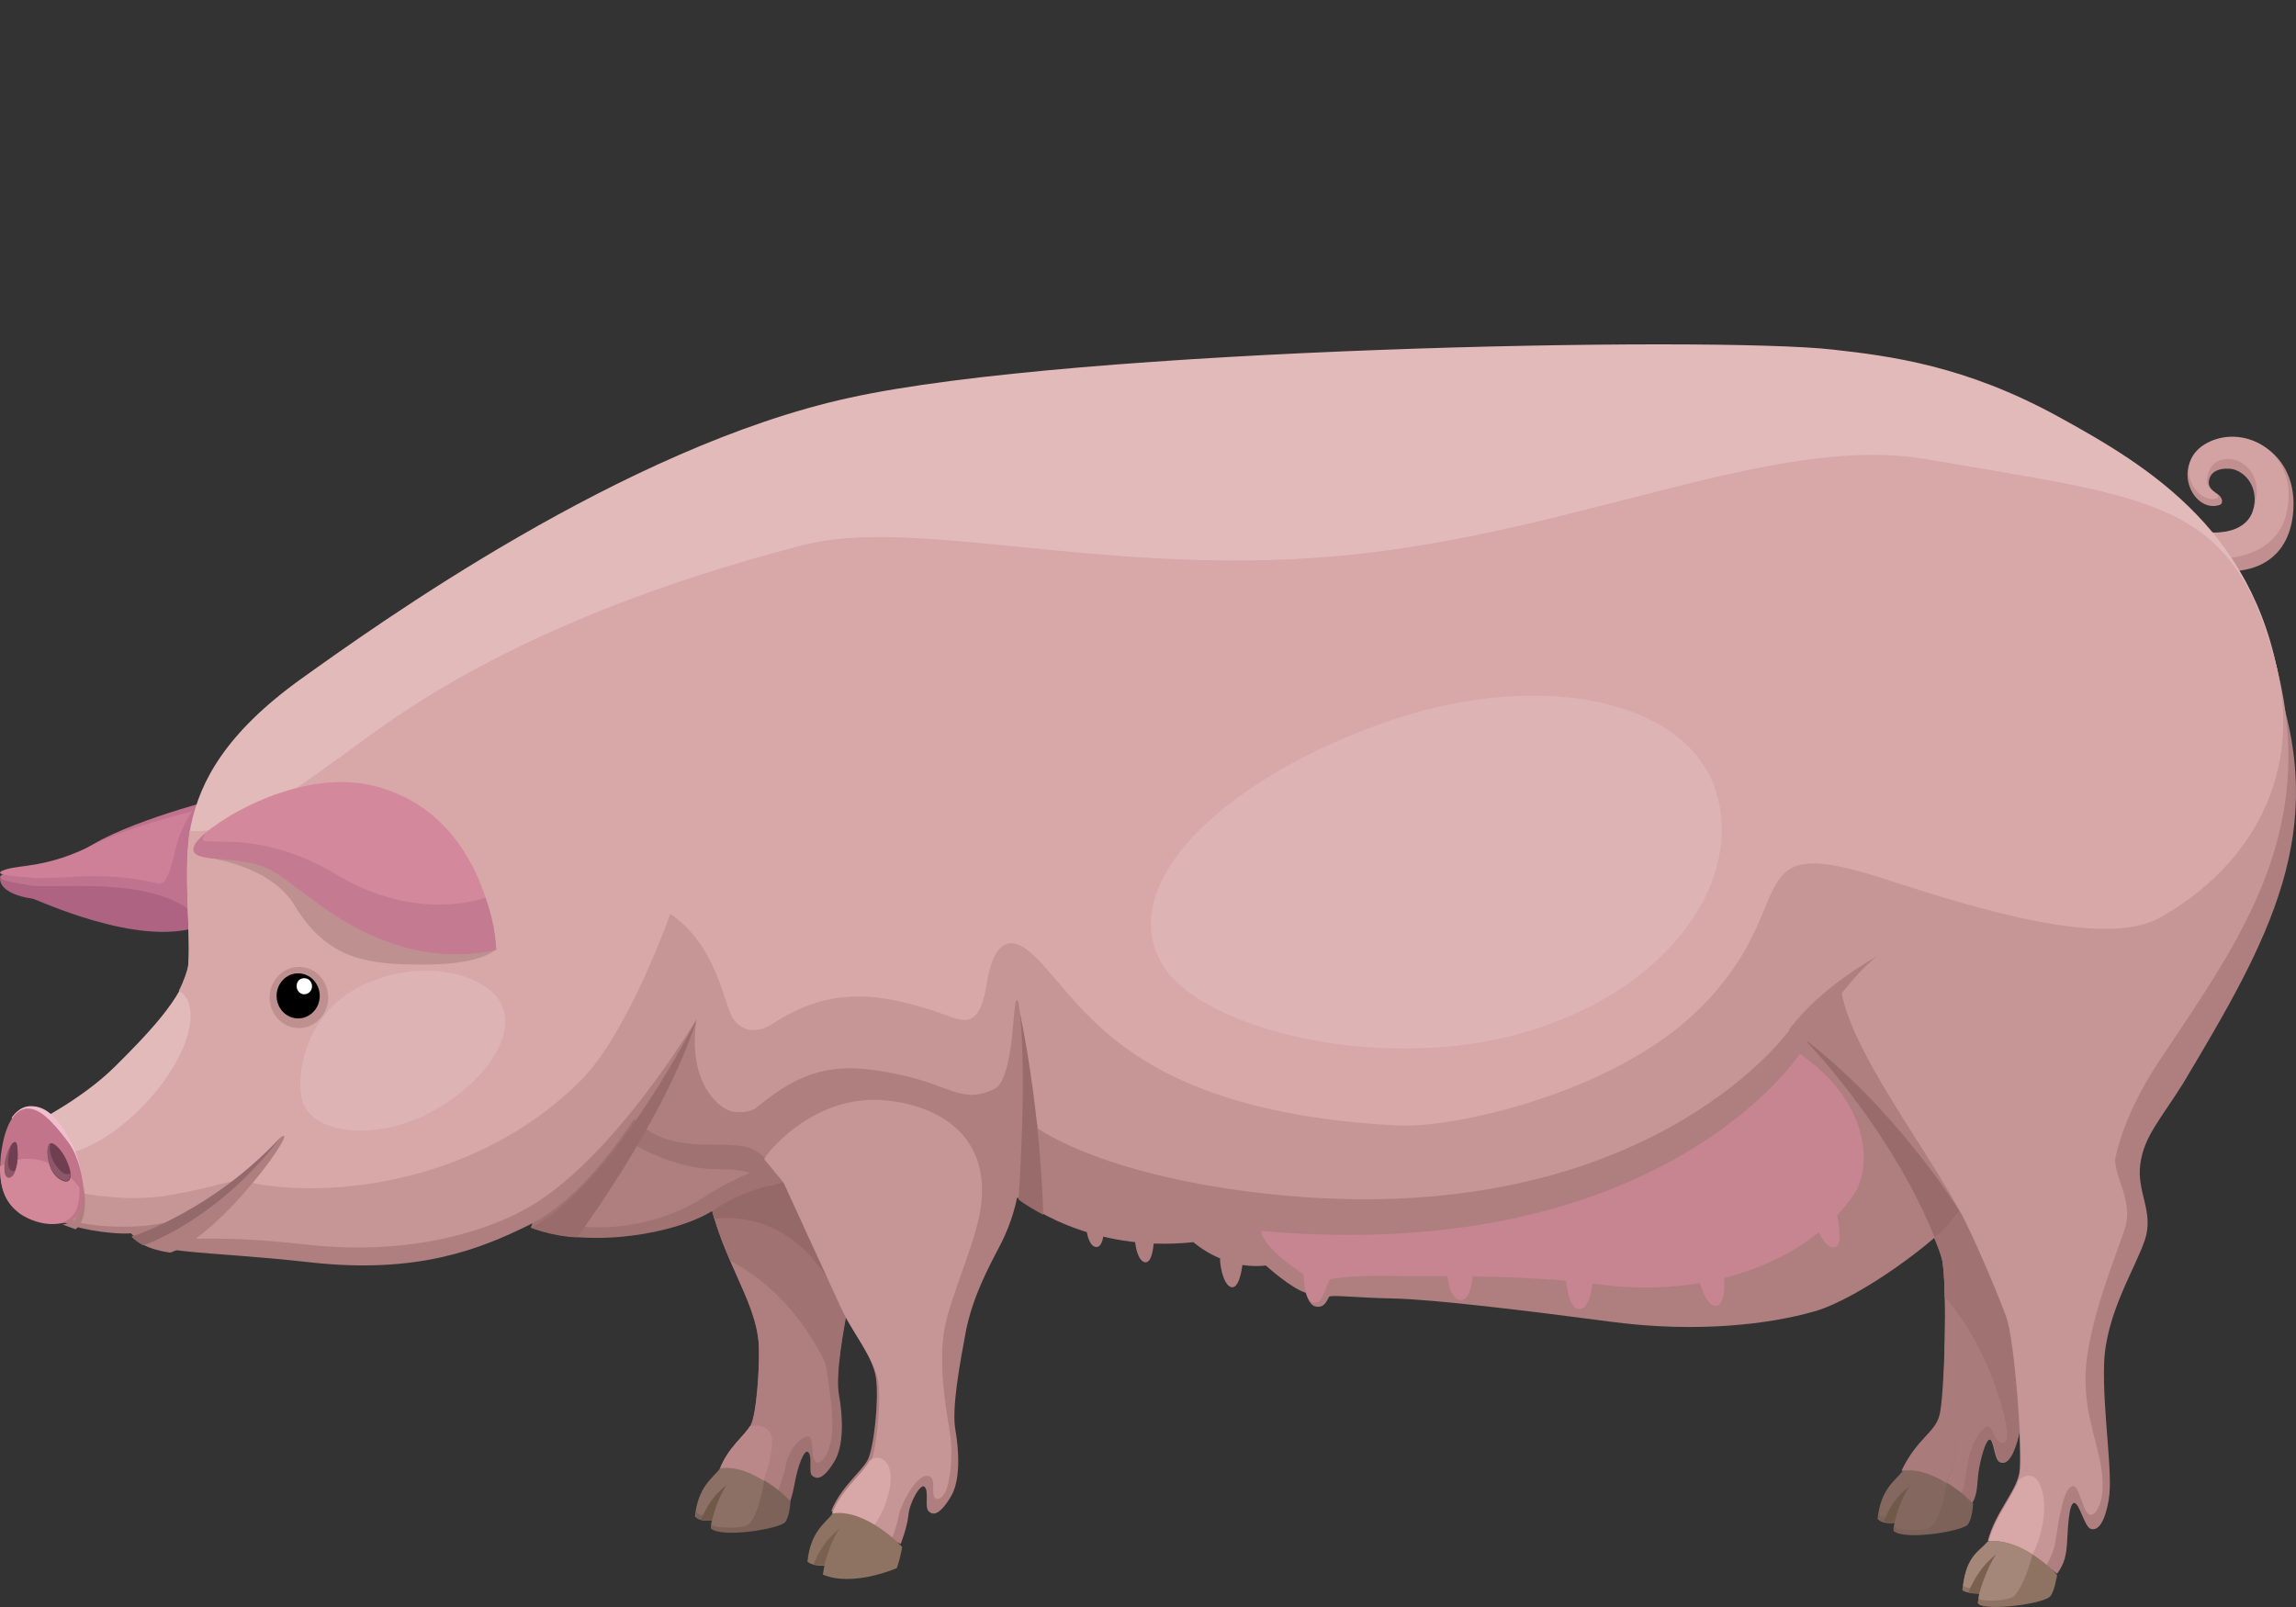 <svg width="1000" height="700" viewBox="0 0 1000 700" fill="none" xmlns="http://www.w3.org/2000/svg">
<rect x="0" y="0" width="1000" height="700" fill="#333333" stroke="none"/>
<g clip-path="url(#clip0_1276_8401)">
<g clip-path="url(#clip1_1276_8401)">
<path d="M845.618 547.741C843.605 540.729 836.222 524.953 831.189 515.487C848.974 494.803 874.812 486.389 901.657 490.946C901.321 491.647 901.321 492.349 900.986 493.05C898.637 504.268 905.348 512.332 900.65 523.55C896.288 534.419 882.865 551.948 880.852 571.58C878.839 591.213 881.523 615.403 878.839 625.921C876.154 636.087 873.134 638.191 870.785 636.789C868.436 635.386 868.436 626.972 866.423 626.972C864.409 626.972 862.061 636.438 861.389 641.346C860.718 646.254 861.054 651.513 858.369 655.019C853 650.111 834.88 640.645 828.169 640.645C834.88 626.622 842.598 624.168 844.611 616.805C846.96 609.443 848.303 557.557 845.618 547.741Z" fill="#AA7B7B"/>
<path d="M844.61 618.909C844.946 618.208 845.281 617.507 845.281 616.805C846.959 609.443 848.301 557.206 845.952 547.741C843.939 540.729 836.557 524.953 831.523 515.487C849.308 494.803 875.146 486.389 901.991 490.946C901.656 491.647 901.656 492.349 901.32 493.05C898.971 504.268 905.683 512.332 900.985 523.55C896.622 534.419 883.2 551.948 881.186 571.58C879.173 591.213 881.858 615.403 879.173 625.921C876.489 636.087 873.469 638.191 871.12 636.789C868.771 635.386 868.771 626.972 866.757 626.972C864.744 626.972 862.395 636.438 861.724 641.346C861.053 646.254 861.388 651.513 858.704 655.019C856.69 652.915 851.657 650.111 846.624 647.306C852.328 637.49 855.348 623.817 844.61 618.909Z" fill="#A07272"/>
<path d="M844.61 618.909C844.946 618.208 845.281 617.507 845.281 616.805C846.959 609.443 848.301 557.206 845.952 547.741C843.939 540.729 836.557 524.953 831.523 515.487C849.308 494.803 875.146 486.389 901.991 490.946C901.656 491.647 901.656 492.349 901.32 493.05C898.971 504.268 905.683 512.332 900.985 523.55C896.622 534.419 883.2 551.948 881.186 571.58C879.173 591.213 876.489 611.196 873.804 621.363C873.804 621.363 875.482 629.777 871.455 628.375C868.771 627.323 868.1 623.466 866.757 621.714C864.744 619.259 858.704 627.673 857.362 635.737C856.355 640.645 855.684 649.059 853.335 652.214L846.959 647.306C852.328 637.49 855.348 623.817 844.61 618.909Z" fill="#AA7B7B"/>
<path d="M846.96 564.919C846.96 564.919 846.96 552.298 845.618 547.741C843.605 540.729 836.222 524.953 831.189 515.487C848.974 494.803 874.812 486.389 901.657 490.946C901.321 491.647 901.321 492.349 900.986 493.05C898.637 504.268 905.348 512.332 900.65 523.55C896.288 534.419 882.865 551.948 880.852 571.58C878.839 591.213 881.523 615.403 878.839 625.921C877.832 629.777 876.825 632.582 875.819 634.335C876.49 634.335 872.463 594.018 846.96 564.919Z" fill="#A07272"/>
<path d="M307.708 515.137L390.928 498.309C385.223 508.827 372.807 550.897 370.123 564.92C367.438 578.943 363.747 598.576 365.425 607.691C367.103 616.806 367.774 630.128 363.076 637.14C358.043 645.203 355.358 644.152 353.68 642.749C352.003 641.347 354.016 634.335 352.003 632.582C350.325 630.83 347.305 638.893 345.962 646.956C345.291 650.813 343.949 654.669 343.949 654.669L313.748 640.295C317.44 630.83 324.151 626.272 326.835 621.714C329.52 616.806 330.862 596.472 330.527 586.656C329.52 565.271 312.406 547.04 307.708 515.137Z" fill="#A07272"/>
<path d="M307.708 515.137L390.928 498.309C385.223 508.827 372.807 550.897 370.123 564.92C367.438 578.943 359.385 592.967 359.385 592.967C362.405 611.197 364.418 624.87 360.056 633.284C358.378 636.439 356.365 638.192 355.023 636.439C353.345 635.036 354.351 627.674 352.674 625.921C350.996 624.168 343.613 630.128 342.271 638.192C341.6 642.048 338.916 649.41 338.916 649.41L313.748 639.594C317.44 630.128 324.151 625.571 326.835 621.013C329.52 616.105 330.862 595.771 330.527 585.955C329.52 565.271 312.406 547.04 307.708 515.137Z" fill="#AF7E7E"/>
<path d="M336.234 626.623C336.905 633.635 332.542 644.853 332.542 644.853L313.415 639.945C317.107 630.48 323.818 625.922 326.502 621.364C327.173 620.663 335.562 619.962 336.234 626.623Z" fill="#BA8888"/>
<path d="M365.089 607.691C365.089 607.691 354.351 568.426 318.111 549.144C313.413 538.276 310.057 530.212 307.708 514.787L390.928 497.959C385.223 508.476 372.807 550.546 370.123 564.569C367.103 579.294 363.747 598.576 365.089 607.691Z" fill="#A07272"/>
<path d="M311.064 530.914C309.722 526.356 308.715 521.448 307.708 515.137L390.928 498.309C386.565 506.373 364.754 538.276 360.056 556.506C360.056 556.506 343.949 527.057 311.064 530.914Z" fill="#966969"/>
<path d="M972.46 248.694C972.46 248.694 995.613 249.746 998.633 224.504C1001.99 195.756 976.151 184.537 960.379 194.003C945.279 203.118 955.346 223.803 966.755 219.946C968.097 219.596 968.433 217.142 966.084 215.389C964.742 214.337 961.722 212.935 962.057 209.779C962.393 205.923 965.748 203.82 971.117 204.17C976.822 204.521 984.54 211.532 981.184 222.751C977.829 233.97 962.393 231.866 962.393 231.866L972.46 248.694Z" fill="#C18F8F"/>
<path d="M969.105 243.086C969.105 243.086 992.93 243.086 996.286 221.35C1000.65 195.757 975.817 183.838 960.045 193.654C946.287 202.418 956.354 219.597 965.414 217.143C966.085 216.792 966.421 215.741 965.75 215.39C963.401 213.637 960.381 211.884 961.387 207.677C962.394 202.068 966.085 199.614 971.454 199.964C977.159 200.315 986.89 207.327 981.186 222.752C977.159 233.62 962.394 231.867 962.394 231.867L969.105 243.086Z" fill="#D3A3A3"/>
<path d="M828.841 640.645C825.15 645.203 819.11 648.708 817.767 661.68C817.767 661.68 820.116 663.783 825.15 663.433L824.814 665.887C837.901 671.496 855.015 663.433 855.015 663.433C855.015 663.433 858.035 660.628 859.042 655.019C859.042 655.019 843.27 638.542 828.841 640.645Z" fill="#84675E"/>
<path d="M825.147 660.979L824.14 663.433C818.771 663.784 818.1 661.68 818.1 661.68C818.1 660.979 818.436 659.226 818.436 659.226C818.1 661.33 825.147 660.979 825.147 660.979Z" fill="#7C6259"/>
<path d="M825.484 665.536C826.49 666.588 837.564 666.939 840.248 665.536C845.282 663.433 847.966 645.904 847.966 645.904C855.013 650.111 859.375 655.019 859.375 655.019C859.04 660.628 857.698 663.433 857.027 664.134C854.678 666.939 829.846 671.146 824.813 666.939C824.477 666.588 824.813 664.485 825.148 663.433C825.148 663.082 824.813 664.835 825.484 665.536Z" fill="#7C6259"/>
<path d="M825.147 663.082C825.147 663.082 827.832 652.214 831.858 647.306C826.154 651.513 822.798 656.771 820.449 662.731C823.469 663.432 825.147 663.082 825.147 663.082Z" fill="#705949"/>
<path d="M313.752 639.594C310.061 644.152 304.021 647.658 302.679 660.629C302.679 660.629 305.028 662.733 310.061 662.382L309.726 664.836C322.813 670.445 339.926 662.382 339.926 662.382C339.926 662.382 342.946 659.577 343.953 653.968C343.953 653.968 328.182 637.491 313.752 639.594Z" fill="#8C7065"/>
<path d="M310.062 659.928L309.055 662.382C303.686 662.733 303.015 660.629 303.015 660.629C303.015 659.928 303.35 658.175 303.35 658.175C303.015 660.629 310.062 659.928 310.062 659.928Z" fill="#7C6259"/>
<path d="M310.396 664.486C311.402 665.537 322.476 665.888 325.161 664.486C330.194 662.382 332.879 644.853 332.879 644.853C339.925 649.06 344.288 653.968 344.288 653.968C343.952 659.577 342.61 662.382 341.939 663.083C339.59 665.888 314.758 670.095 309.725 665.888C309.389 665.537 309.725 663.434 310.06 662.382C310.06 662.382 309.725 663.784 310.396 664.486Z" fill="#7C6259"/>
<path d="M310.059 662.381C310.059 662.381 312.744 651.513 316.771 646.605C311.066 650.812 307.71 656.071 305.361 662.031C308.381 662.381 310.059 662.381 310.059 662.381Z" fill="#705949"/>
<path d="M342.61 514.787C342.61 514.787 325.161 517.242 311.403 526.707C295.967 537.225 257.042 544.236 231.203 534.771C248.317 484.287 266.773 474.47 296.973 474.47C327.174 474.47 339.59 496.207 342.61 514.787Z" fill="#A07272"/>
<path d="M342.273 504.621C342.273 504.621 320.797 511.983 306.703 521.449C289.925 532.667 260.396 539.679 234.558 530.213C251.671 479.729 266.772 474.47 296.637 474.47C327.173 474.47 339.253 486.39 342.273 504.621Z" fill="#AF7E7E"/>
<path d="M309.052 509.178C291.603 508.126 275.831 498.31 275.831 498.31C275.831 498.31 260.06 522.149 248.315 535.472L231.537 534.77C248.651 484.287 267.107 474.47 297.307 474.47C327.508 474.47 339.924 496.206 342.944 514.787C342.944 514.787 339.924 515.138 335.226 516.54C328.179 508.477 318.112 509.529 309.052 509.178Z" fill="#A07272"/>
<path d="M86.339 403.681C59.955 412.657 16.189 391.82 14.326 391.5C-1.194 389.256 0.048 382.524 0.048 382.524C0.048 382.524 62.128 365.854 87.27 395.667L86.339 403.681Z" fill="#AD6381"/>
<path d="M100.694 346.326C100.694 346.326 61.005 355.888 40.699 367.655C20.701 379.791 9.625 377.584 2.856 380.159C-3.912 382.733 2.241 383.836 13.009 385.675C23.778 387.514 66.543 380.894 85.618 398.914C93.618 377.952 100.694 346.326 100.694 346.326Z" fill="#BF738E"/>
<path d="M2.395 378.768C9.24 376.543 20.441 378.132 40.666 367.96C52.489 361.921 70.536 356.835 83.915 353.338C83.915 353.338 78.937 359.378 76.448 369.868C73.648 382.583 71.47 385.444 68.669 384.808C43.466 378.768 25.42 383.536 13.285 382.265C4.884 381.629 -4.451 380.993 2.395 378.768Z" fill="#CE8099"/>
<path d="M33.557 514.787L17.45 487.792C17.45 487.792 36.577 477.975 49.999 464.653C63.422 451.331 80.2 434.153 81.878 421.532C83.555 408.911 79.193 377.709 83.22 359.128C87.247 340.547 97.985 319.512 131.205 295.673C164.09 272.184 271.806 194.705 369.79 173.319C467.774 151.583 745.619 146.324 798.303 152.284C823.47 155.089 856.019 159.296 896.287 181.383C936.554 203.469 984.875 232.568 993.935 304.437C998.969 345.455 33.557 514.787 33.557 514.787Z" fill="#E2BABA"/>
<path d="M343.951 366.841L978.835 272.534C984.204 279.896 987.895 287.609 990.58 294.621C1015.08 362.283 988.231 409.261 950.983 471.665C940.916 487.792 933.87 494.804 932.192 507.074C930.514 519.344 938.232 527.758 934.205 540.029C930.178 552.299 917.091 572.282 916.42 594.018C915.749 615.404 920.447 642.048 918.434 653.267C916.42 664.836 913.065 666.94 910.38 665.888C907.696 664.486 905.682 654.669 903.333 654.669C900.985 655.02 900.649 666.238 900.313 671.497C899.978 677.106 899.307 680.963 895.951 685.52C889.911 680.612 873.133 670.796 865.751 671.147C869.106 658.526 878.166 649.761 879.509 641.347C880.851 632.933 877.16 579.294 873.468 569.127C869.777 558.96 858.368 533.017 852.999 527.057L442.942 521.798C442.942 521.798 441.264 531.615 435.56 542.483C429.855 553.351 423.815 564.92 420.795 579.294C418.111 593.668 414.419 613.3 416.097 622.766C417.775 632.232 418.446 645.554 413.748 652.566C408.715 660.629 406.03 659.928 404.353 658.175C402.675 656.422 404.688 649.41 402.675 647.658C400.997 645.905 395.964 654.669 395.628 660.279C394.957 665.888 392.272 672.549 392.272 672.549L362.072 658.175C365.763 648.359 375.159 640.996 377.843 636.088C380.528 631.18 382.877 610.145 381.534 600.329C380.192 590.513 370.461 578.943 366.099 569.478C361.736 560.362 349.992 531.264 349.992 531.264C349.992 531.264 339.589 507.425 328.851 501.114C318.113 494.804 292.946 504.97 276.168 487.441C270.463 495.855 252.679 522.5 230.867 533.368C209.055 544.236 181.539 555.104 134.896 549.845C87.918 544.586 65.099 546.69 57.046 537.224C48.321 537.925 29.865 534.77 26.845 531.615C25.839 528.459 24.161 520.396 22.483 511.982C30.537 505.672 343.951 366.841 343.951 366.841Z" fill="#AF7E7E"/>
<path d="M386.232 479.378C410.056 481.832 429.855 495.155 427.506 522.851C426.499 538.276 414.083 563.869 411.399 578.593C408.714 592.967 411.734 612.6 413.412 622.065C415.09 631.531 414.419 641.348 412.405 648.359C411.734 650.463 409.05 654.67 407.036 652.216C405.694 650.463 407.372 644.853 405.359 643.451C400.325 639.595 391.936 655.721 391.265 660.98C390.258 666.589 386.903 673.952 386.903 673.952L363.078 659.928C366.769 650.112 376.165 642.75 378.849 637.842C381.534 632.934 383.883 611.899 382.54 602.082C381.198 592.266 371.467 580.697 367.104 571.231C362.742 562.116 341.266 515.138 341.266 515.138L332.877 504.971C332.206 504.62 353.346 475.873 386.232 479.378Z" fill="#C69595"/>
<path d="M345.293 336.69L989.908 284.453C1012.06 360.179 975.814 408.91 941.587 460.446C930.849 476.222 924.138 491.647 921.453 503.918C919.776 510.929 929.507 522.849 925.48 535.12C921.453 547.39 909.038 577.19 908.366 598.575C907.695 619.961 916.42 632.582 915.749 648.708C915.413 655.72 912.393 660.979 909.709 659.576C907.36 658.525 905.346 646.956 902.997 647.306C900.649 647.657 898.3 650.461 895.28 671.146C894.273 678.157 889.239 685.169 889.239 685.169C883.199 680.261 873.468 670.795 866.086 671.146C869.441 658.525 878.501 649.76 879.844 641.346C881.186 632.932 877.495 583.851 873.804 573.684C870.112 563.517 859.039 537.223 853.334 527.056C836.221 496.205 806.691 457.992 801.993 432.048C801.993 432.048 735.552 521.096 621.461 529.861C580.187 533.016 456.029 517.591 456.029 517.591L443.613 436.957C440.593 427.491 442.942 469.911 432.875 474.469C419.453 480.779 414.755 473.417 393.614 468.509C366.098 462.198 350.998 464.653 329.857 482.182C326.166 485.337 319.119 484.636 317.106 483.584C313.079 481.831 299.321 472.015 303.348 443.968C303.348 443.968 265.765 507.774 226.84 527.757C212.746 535.12 180.532 547.39 133.554 542.131C86.575 536.873 81.877 542.131 70.803 537.223L71.139 532.666C58.052 535.821 35.234 534.068 31.543 531.263C31.543 531.263 22.818 517.941 22.818 517.591C30.536 510.228 345.293 336.69 345.293 336.69Z" fill="#C69595"/>
<path d="M449.652 489.895C449.652 489.895 473.812 509.878 543.273 518.993C714.075 541.08 779.509 448.526 779.509 448.526C823.468 475.521 852.326 529.16 852.326 529.16C845.279 539.327 810.045 565.62 790.247 571.23C770.785 576.839 739.242 580.696 701.994 575.787C664.747 570.879 624.144 565.971 607.03 565.62C589.917 565.27 579.514 563.868 578.843 564.919C577.836 566.672 576.83 569.827 573.139 569.126C570.118 568.776 568.776 563.166 568.776 563.166C562.065 561.063 551.327 551.247 551.327 551.247C533.207 553.35 519.784 541.08 519.784 541.08C473.812 545.988 444.954 522.849 444.954 522.849C445.625 516.188 449.652 489.895 449.652 489.895Z" fill="#AF7E7E"/>
<path d="M549.314 536.171C723.807 551.597 783.872 459.043 783.872 459.043C813.737 479.377 816.422 508.125 806.69 521.447C782.53 554.752 735.551 564.569 697.968 559.66C660.721 554.752 622.131 556.155 605.018 555.804C587.904 555.453 579.515 557.206 579.515 557.206C577.502 558.609 576.495 568.776 571.797 567.373C567.77 565.971 567.77 555.103 567.77 555.103C548.643 542.482 549.314 536.171 549.314 536.171Z" fill="#C68591"/>
<path d="M82.882 440.112C81.875 432.75 77.849 431.698 77.849 431.698C80.198 427.14 81.54 422.583 81.876 421.18C82.882 413.818 81.54 396.64 81.54 382.967C81.54 371.047 82.546 361.932 82.546 361.932C103.016 363.334 120.801 349.662 162.746 319.161C195.631 295.321 252.341 262.717 349.654 237.475C396.968 225.205 475.154 249.395 571.46 243.084C680.183 236.073 769.442 188.394 838.568 199.963C938.565 217.141 971.786 217.842 990.577 286.557C1004.34 336.69 980.175 377.708 940.579 399.795C916.754 413.117 861.051 395.938 821.119 382.967C753.335 360.88 787.562 395.237 737.564 441.865C700.987 476.222 633.204 491.647 608.372 490.245C490.254 483.935 471.463 436.255 450.323 416.272C435.558 402.249 431.196 418.726 429.518 429.945C425.827 450.629 418.109 443.968 406.028 440.112C379.855 431.698 360.056 430.646 336.231 446.072C330.862 449.578 324.151 450.279 319.453 443.968C315.091 437.658 312.742 412.416 291.937 398.042C291.937 398.042 273.817 449.578 253.348 470.262C202.342 521.447 129.525 521.798 104.022 513.734C104.022 513.734 83.553 519.343 70.802 521.096C47.312 524.252 23.152 516.889 23.152 516.889C21.81 510.579 21.81 508.475 20.803 503.217C47.648 505.32 85.567 463.25 82.882 440.112Z" fill="#D8A7A7"/>
<path d="M385.897 654.32C383.212 662.734 376.501 670.096 376.501 670.096L362.408 659.228C366.099 649.411 375.495 642.049 378.179 637.141C380.864 632.233 392.608 634.687 385.897 654.32Z" fill="#D8A7A7"/>
<path d="M889.91 651.514C891.923 662.382 886.554 676.054 883.87 679.21C877.494 675.704 870.112 671.146 866.085 671.497C869.105 660.629 876.487 652.215 879.172 644.853C878.836 644.853 887.225 637.14 889.91 651.514Z" fill="#D8A7A7"/>
<path d="M362.741 659.228C359.05 663.786 353.01 667.292 351.668 680.263C351.668 680.263 354.017 682.367 359.05 682.016L358.379 685.873C371.466 691.482 390.593 683.068 390.593 683.068C390.593 683.068 391.935 679.562 392.942 673.953C392.942 673.602 377.17 657.125 362.741 659.228Z" fill="#8E7262"/>
<path d="M359.053 681.665C359.053 681.665 361.737 670.797 365.764 665.889C360.06 670.096 357.04 675.004 354.355 681.315C356.368 682.016 359.053 681.665 359.053 681.665Z" fill="#7A614F"/>
<path d="M865.751 671.498C862.06 676.056 856.02 679.562 854.678 692.533C854.678 692.533 855.013 693.936 862.06 694.286L861.389 698.143C862.06 701.999 887.898 699.194 892.596 695.689C893.938 694.637 894.945 691.482 895.952 686.223C896.287 685.872 880.516 669.395 865.751 671.498Z" fill="#8E7262"/>
<path d="M855.014 690.779C856.357 677.807 862.061 675.704 865.752 671.497C872.464 670.445 879.51 673.6 885.215 677.106C885.215 677.106 882.53 689.026 877.497 694.986C874.812 697.79 861.39 697.79 861.725 696.038C861.725 695.687 862.732 691.48 862.732 691.48C857.028 692.532 855.014 690.779 855.014 690.779Z" fill="#A58779"/>
<path d="M862.059 693.935C862.059 693.935 865.414 682.366 869.441 677.107C863.736 681.314 859.71 687.624 857.361 693.584C859.374 694.285 862.059 693.935 862.059 693.935Z" fill="#7A614F"/>
<path d="M13.424 481.832C20.136 481.832 25.169 486.74 30.874 497.257C35.907 506.723 36.243 519.344 36.243 519.344C36.243 519.344 2.015 491.297 5.371 486.389C5.371 486.74 8.055 481.832 13.424 481.832Z" fill="#EFBFCE"/>
<path d="M11.41 482.885C16.779 482.534 21.812 487.092 29.53 497.259C36.242 506.023 37.919 523.202 35.235 527.759C29.866 536.875 14.095 532.317 8.39 528.11C2.685 523.903 -1.006 517.943 0.337 503.569C1.008 497.609 3.357 483.937 11.41 482.885Z" fill="#C1748A"/>
<path d="M34.564 517.24C34.564 517.24 34.9 524.252 32.886 527.757C27.517 536.873 14.095 532.666 8.39 528.459C3.357 524.602 0.001 519.343 0.001 508.125C20.135 496.906 34.564 517.24 34.564 517.24Z" fill="#D3889A"/>
<path d="M57.381 538.626C57.381 538.626 92.28 527.758 122.145 495.504C131.876 488.142 96.977 537.925 74.159 545.637C61.408 543.884 57.381 538.626 57.381 538.626Z" fill="#AF7E7E"/>
<path d="M57.382 538.627C57.382 538.627 92.281 527.758 122.146 495.505C94.294 531.965 62.416 542.483 62.416 542.483C59.06 540.73 57.382 538.627 57.382 538.627Z" fill="#936969"/>
<path d="M853.335 527.407C853.335 527.407 826.49 483.584 785.216 452.031C785.216 452.031 822.799 489.894 842.597 538.976C848.637 534.769 853.335 527.407 853.335 527.407Z" fill="#996B6B"/>
<path d="M443.613 522.499C443.613 522.499 447.304 472.365 444.284 441.514C453.68 487.09 454.351 529.16 454.351 529.16C445.962 524.602 443.613 522.499 443.613 522.499Z" fill="#996B6B"/>
<path d="M231.204 534.769C231.204 534.769 260.733 523.901 303.35 444.319C289.256 488.142 251.337 538.976 251.337 538.976C240.599 538.626 231.204 534.769 231.204 534.769Z" fill="#996B6B"/>
<path d="M117.446 434.504C117.446 441.866 123.151 447.826 130.198 447.826C137.245 447.826 142.949 441.866 142.949 434.504C142.949 427.141 137.245 421.181 130.198 421.181C123.151 421.181 117.446 427.141 117.446 434.504Z" fill="#BF9090"/>
<path d="M129.862 443.617C124.673 443.617 120.466 439.222 120.466 433.801C120.466 428.379 124.673 423.984 129.862 423.984C135.051 423.984 139.258 428.379 139.258 433.801C139.258 439.222 135.051 443.617 129.862 443.617Z" fill="black"/>
<path d="M129.19 429.595C129.19 431.348 130.532 433.101 132.546 433.101C134.224 433.101 135.901 431.698 135.901 429.595C135.901 427.842 134.559 426.089 132.546 426.089C130.532 426.089 129.19 427.491 129.19 429.595Z" fill="white"/>
<path d="M506.029 419.779C521.465 446.774 593.275 465.705 653.341 452.383C723.809 436.607 760.385 385.071 747.298 344.404C734.211 303.736 668.106 290.765 600.322 315.656C531.867 340.547 485.895 385.071 506.029 419.779Z" fill="#DDB3B3"/>
<path d="M155.701 430.297C132.211 442.917 128.856 469.211 131.54 479.027C135.567 494.453 164.425 497.258 187.915 484.286C211.404 471.665 226.84 449.579 217.109 435.205C207.713 422.233 178.854 417.676 155.701 430.297Z" fill="#DDB3B3"/>
<path d="M817.429 416.624C817.429 416.624 793.269 429.595 779.175 448.527L783.537 459.044C783.873 459.044 803.671 426.79 817.429 416.624Z" fill="#AF7E7E"/>
<path d="M750.655 551.949C750.655 551.949 752.668 568.076 747.634 568.777C742.266 569.478 739.245 554.753 739.245 554.753C740.252 550.196 748.641 548.443 750.655 551.949Z" fill="#C68591"/>
<path d="M693.943 555.805C693.943 555.805 693.272 570.179 687.903 570.179C682.198 570.179 681.863 554.754 681.863 554.754C683.54 551.248 692.936 550.897 693.943 555.805Z" fill="#C68591"/>
<path d="M641.594 552.299C641.594 552.299 641.594 566.322 636.225 566.322C630.521 565.971 630.185 553.35 630.185 553.35C632.199 550.195 639.916 548.442 641.594 552.299Z" fill="#C68591"/>
<path d="M481.196 531.966C481.196 531.966 481.196 543.535 477.505 543.185C473.478 543.185 472.472 532.667 473.143 531.615C474.15 530.213 480.19 529.161 481.196 531.966Z" fill="#AF7E7E"/>
<path d="M541.262 549.846C541.262 549.846 540.255 561.064 536.564 560.714C532.538 560.363 530.86 548.794 531.531 547.742C532.538 546.34 539.92 547.041 541.262 549.846Z" fill="#AF7E7E"/>
<path d="M502.673 537.925C502.673 537.925 502.673 549.845 498.982 549.845C494.955 549.845 493.613 538.626 494.62 537.574C495.627 536.172 501.331 535.12 502.673 537.925Z" fill="#AF7E7E"/>
<path d="M799.98 528.46C799.98 528.46 803 541.432 799.645 543.185C794.947 544.938 791.256 534.771 791.256 534.771C789.914 530.213 796.289 525.655 799.98 528.46Z" fill="#C68591"/>
<path d="M29.531 506.723C32.215 513.384 30.202 515.488 27.517 514.436C24.833 513.384 22.148 510.93 21.142 505.672C20.135 501.114 20.806 497.959 22.484 497.959C24.497 498.309 27.853 502.166 29.531 506.723Z" fill="#703E51"/>
<path d="M22.146 497.959C19.797 503.217 27.515 514.086 30.535 510.93C30.871 514.086 29.193 514.787 27.515 514.086C24.831 513.034 22.146 510.58 21.14 505.321C20.469 501.815 20.469 498.309 22.146 497.959Z" fill="#8C5769"/>
<path d="M2.015 506.723C1.344 512.683 3.357 514.085 5.37 512.332C6.713 511.281 7.719 506.723 7.719 503.217C7.719 499.361 7.384 496.556 6.041 497.608C4.364 498.309 2.686 502.516 2.015 506.723Z" fill="#8C5769"/>
<path d="M3.692 504.27C4.028 501.114 4.699 498.31 6.041 497.609C7.384 496.907 7.719 499.362 7.719 503.218C7.719 505.321 7.384 507.776 6.712 509.528C5.706 511.281 2.686 509.528 3.692 504.27Z" fill="#703E51"/>
<path d="M35.908 514.085C35.908 514.085 39.264 532.316 27.184 533.367L32.888 535.471C32.888 535.471 39.599 531.615 35.908 514.085Z" fill="#AF7E7E"/>
<path d="M216.104 413.469C216.104 413.469 210.399 419.779 187.245 420.13C159.729 420.48 142.615 418.026 128.186 394.187C117.448 376.658 89.932 373.502 89.932 373.502C142.615 349.663 216.104 413.469 216.104 413.469Z" fill="#BF9090"/>
<path d="M216.101 413.467C216.101 413.467 213.081 354.92 162.747 342.299C130.197 334.236 91.943 358.075 85.567 366.84C79.192 375.604 95.97 373.15 107.379 374.903C118.788 376.656 126.506 379.11 136.237 386.473C147.646 394.536 188.249 415.921 216.101 413.467Z" fill="#D3889C"/>
<path d="M85.567 366.839C86.574 365.787 87.916 364.034 89.93 362.632C81.541 372.799 106.708 357.022 146.975 381.213C182.209 402.248 211.403 391.029 211.403 391.029C216.101 403.299 216.101 413.817 216.101 413.817C175.162 422.581 144.626 398.041 133.553 389.977C123.821 382.966 118.788 377.356 107.379 375.603C96.305 373.149 79.527 375.603 85.567 366.839Z" fill="#C47A91"/>
</g>
</g>
<defs>
<clipPath id="clip0_1276_8401">
<rect width="1000" height="700" fill="white"/>
</clipPath>
<clipPath id="clip1_1276_8401">
<rect width="1000" height="550" fill="white" transform="matrix(-1 0 0 1 1000 150)"/>
</clipPath>
</defs>
</svg>
